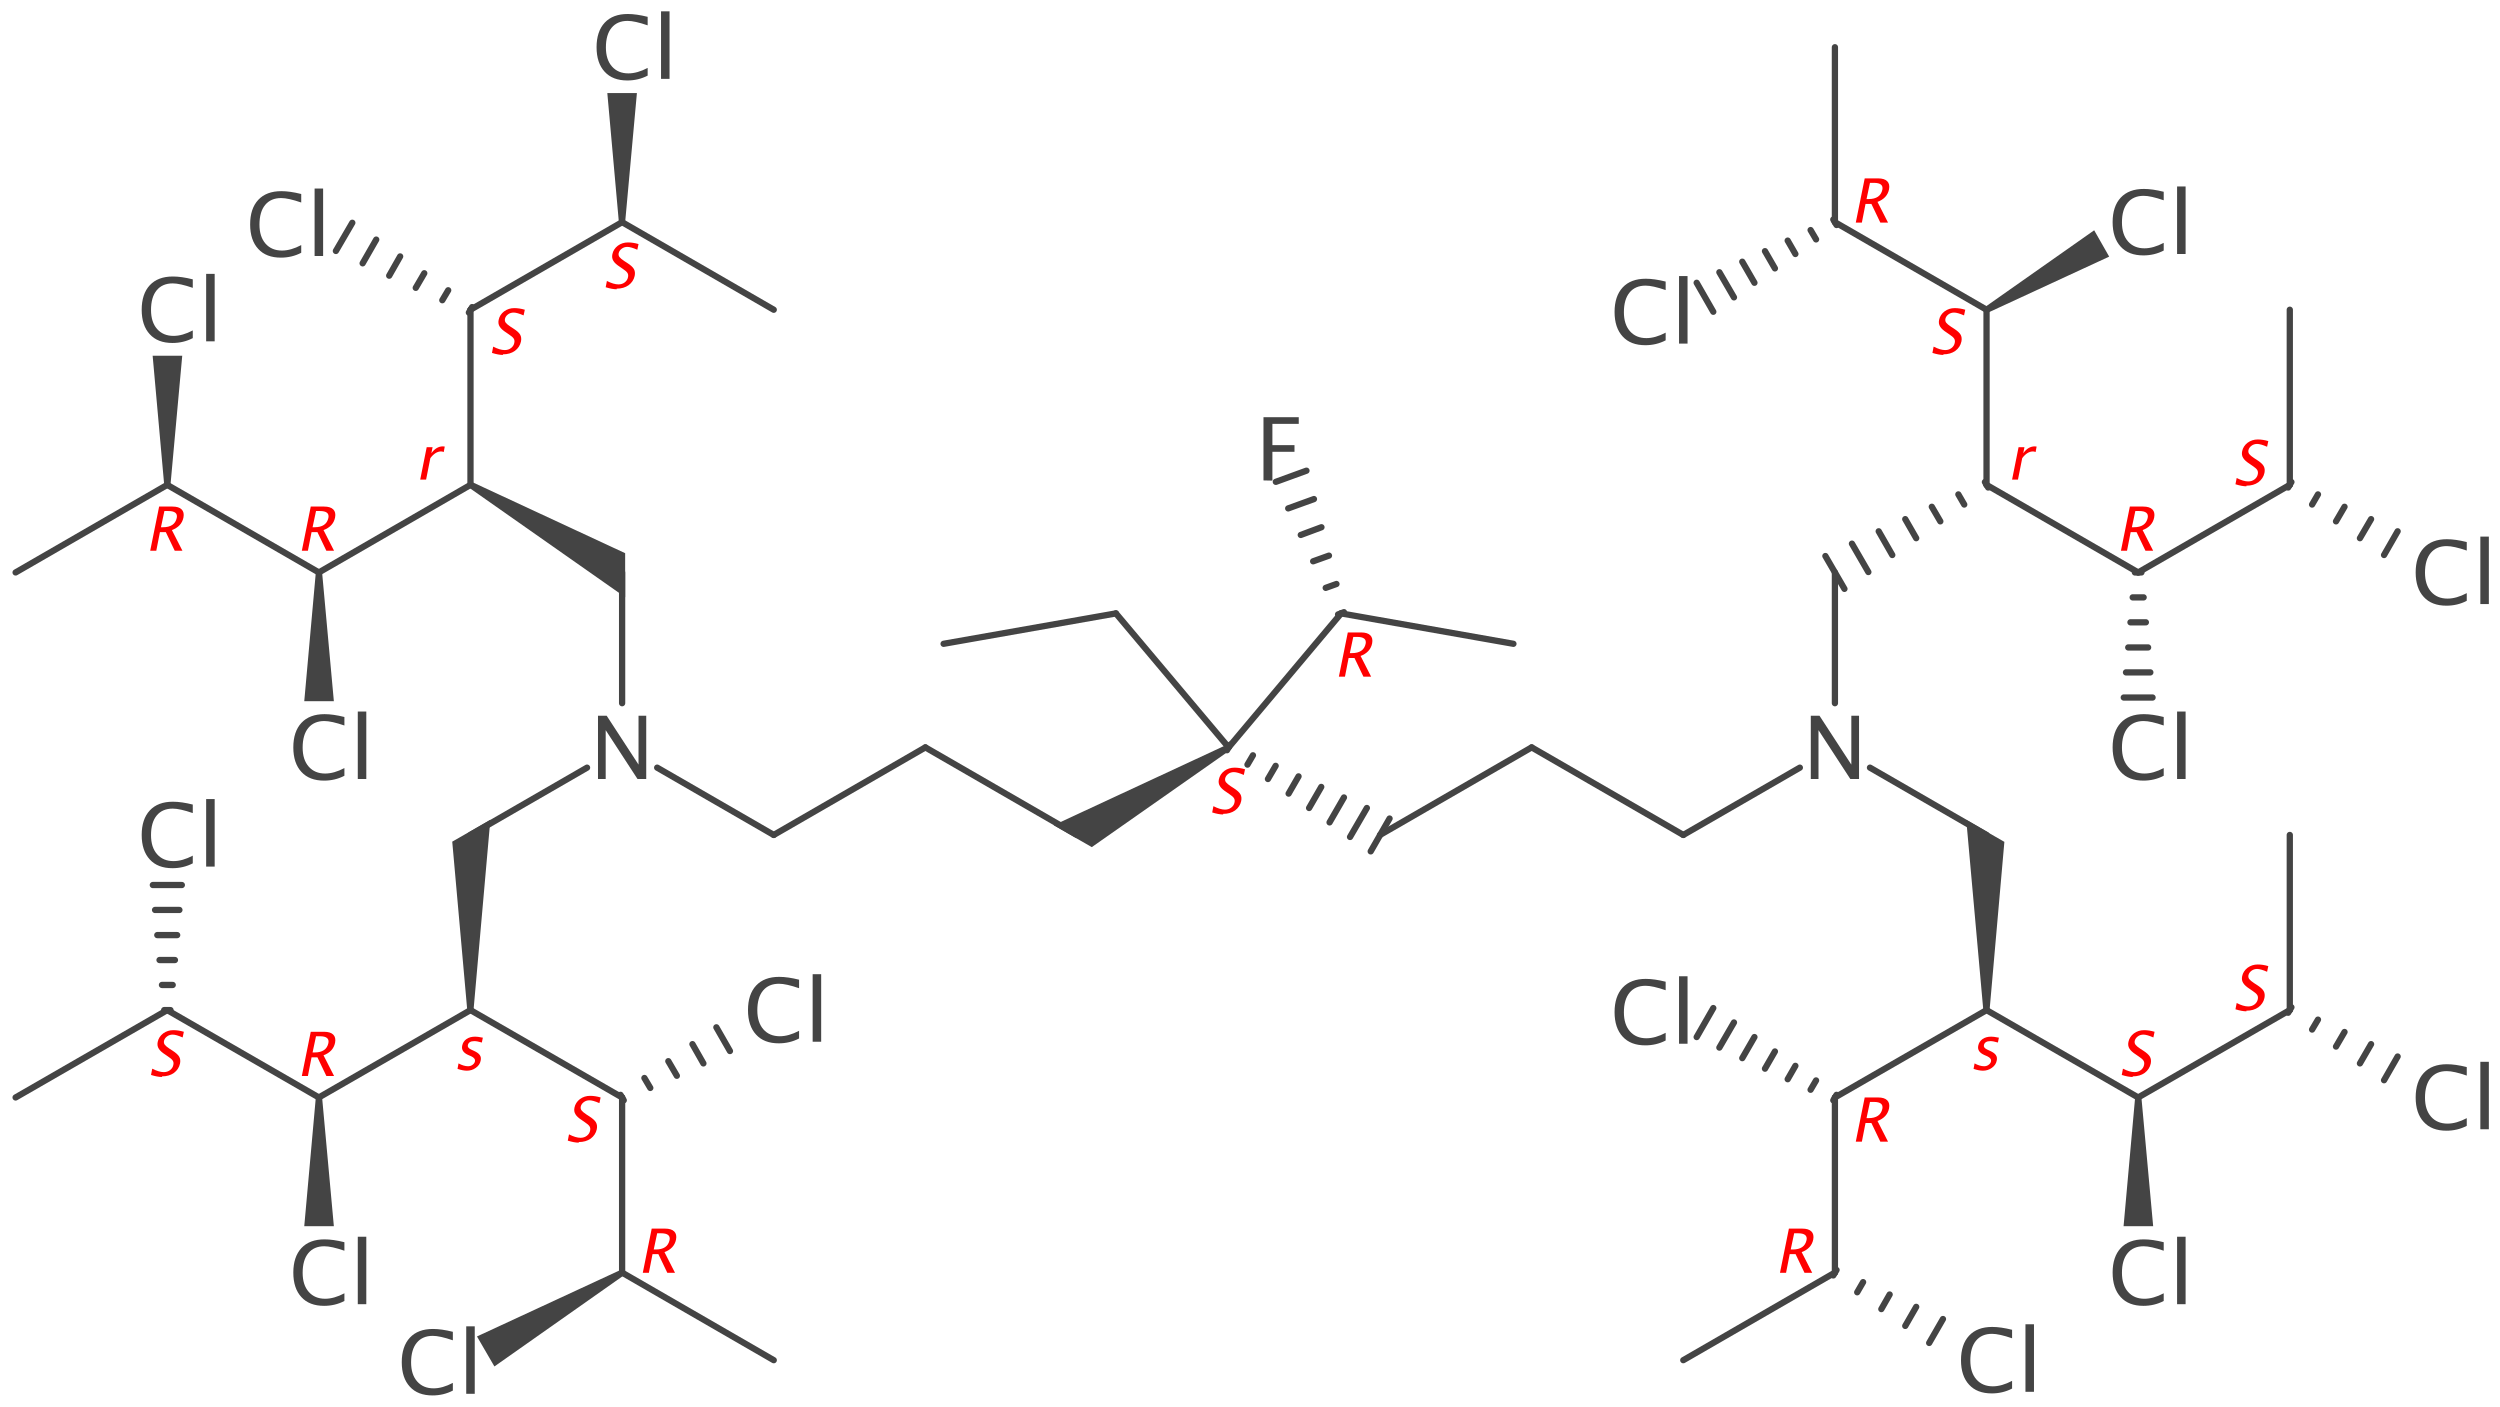 <?xml version='1.0' encoding='UTF-8'?>
<!DOCTYPE svg PUBLIC "-//W3C//DTD SVG 1.1//EN" "http://www.w3.org/Graphics/SVG/1.1/DTD/svg11.dtd">
<svg version='1.2' xmlns='http://www.w3.org/2000/svg' xmlns:xlink='http://www.w3.org/1999/xlink' width='123.33mm' height='69.4mm' viewBox='0 0 123.33 69.4'>
  <desc>Generated by the Chemistry Development Kit (http://github.com/cdk)</desc>
  <g stroke-linecap='round' stroke-linejoin='round' stroke='#444444' stroke-width='.31' fill='#444444'>
    <rect x='.0' y='.0' width='124.0' height='70.0' fill='#FFFFFF' stroke='none'/>
    <g id='mol1' class='mol'>
      <line id='mol1bnd1' class='bond' x1='.77' y1='28.24' x2='8.25' y2='23.92'/>
      <path id='mol1bnd2' class='bond' d='M8.1 23.92h.31l.58 -6.37h-.73h-.73z' stroke='none'/>
      <line id='mol1bnd3' class='bond' x1='8.25' y1='23.92' x2='15.73' y2='28.24'/>
      <path id='mol1bnd4' class='bond' d='M15.89 28.24h-.31l-.57 6.35h.73h.73z' stroke='none'/>
      <line id='mol1bnd5' class='bond' x1='15.73' y1='28.24' x2='23.21' y2='23.92'/>
      <line id='mol1bnd6' class='bond' x1='23.21' y1='23.92' x2='23.21' y2='15.28'/>
      <g id='mol1bnd7' class='bond'>
        <line x1='23.13' y1='15.42' x2='23.29' y2='15.15'/>
        <line x1='21.82' y1='14.81' x2='22.11' y2='14.32'/>
        <line x1='20.51' y1='14.2' x2='20.93' y2='13.48'/>
        <line x1='19.2' y1='13.6' x2='19.74' y2='12.65'/>
        <line x1='17.89' y1='12.99' x2='18.56' y2='11.82'/>
        <line x1='16.57' y1='12.38' x2='17.38' y2='10.99'/>
      </g>
      <line id='mol1bnd8' class='bond' x1='23.21' y1='15.28' x2='30.69' y2='10.96'/>
      <path id='mol1bnd9' class='bond' d='M30.53 10.96h.31l.58 -6.37h-.73h-.73z' stroke='none'/>
      <line id='mol1bnd10' class='bond' x1='30.69' y1='10.96' x2='38.17' y2='15.28'/>
      <line id='mol1bnd11' class='bond' x1='30.69' y1='34.69' x2='30.69' y2='28.24'/>
      <path id='mol1bnd12' class='bond' d='M23.29 23.78l-.16 .27l7.71 5.41v-1.14v-1.03z' stroke='none'/>
      <line id='mol1bnd13' class='bond' x1='28.96' y1='37.87' x2='23.21' y2='41.19'/>
      <path id='mol1bnd14' class='bond' d='M23.05 49.83h.31l.83 -9.39l-.99 .57l-.89 .51z' stroke='none'/>
      <line id='mol1bnd15' class='bond' x1='23.21' y1='49.83' x2='30.69' y2='54.14'/>
      <g id='mol1bnd16' class='bond'>
        <line x1='30.61' y1='54.01' x2='30.77' y2='54.28'/>
        <line x1='31.79' y1='53.18' x2='32.08' y2='53.67'/>
        <line x1='32.97' y1='52.35' x2='33.39' y2='53.07'/>
        <line x1='34.16' y1='51.51' x2='34.7' y2='52.46'/>
        <line x1='35.34' y1='50.68' x2='36.01' y2='51.85'/>
      </g>
      <line id='mol1bnd17' class='bond' x1='30.69' y1='54.14' x2='30.69' y2='62.78'/>
      <path id='mol1bnd18' class='bond' d='M30.77 62.92l-.16 -.27l-7.08 3.28l.43 .74l.43 .74z' stroke='none'/>
      <line id='mol1bnd19' class='bond' x1='30.69' y1='62.78' x2='38.17' y2='67.1'/>
      <line id='mol1bnd20' class='bond' x1='23.21' y1='49.83' x2='15.73' y2='54.14'/>
      <path id='mol1bnd21' class='bond' d='M15.89 54.14h-.31l-.57 6.35h.73h.73z' stroke='none'/>
      <line id='mol1bnd22' class='bond' x1='15.73' y1='54.14' x2='8.25' y2='49.83'/>
      <g id='mol1bnd23' class='bond'>
        <line x1='8.1' y1='49.83' x2='8.41' y2='49.83'/>
        <line x1='7.99' y1='48.59' x2='8.52' y2='48.59'/>
        <line x1='7.87' y1='47.36' x2='8.63' y2='47.36'/>
        <line x1='7.76' y1='46.13' x2='8.74' y2='46.13'/>
        <line x1='7.65' y1='44.89' x2='8.85' y2='44.89'/>
        <line x1='7.54' y1='43.66' x2='8.97' y2='43.66'/>
      </g>
      <line id='mol1bnd24' class='bond' x1='8.25' y1='49.83' x2='.77' y2='54.14'/>
      <line id='mol1bnd25' class='bond' x1='92.25' y1='37.87' x2='98.0' y2='41.19'/>
      <line id='mol1bnd26' class='bond' x1='90.52' y1='34.69' x2='90.52' y2='28.24'/>
      <g id='mol1bnd27' class='bond'>
        <line x1='98.08' y1='24.05' x2='97.92' y2='23.78'/>
        <line x1='96.9' y1='24.89' x2='96.61' y2='24.39'/>
        <line x1='95.72' y1='25.72' x2='95.3' y2='25.0'/>
        <line x1='94.53' y1='26.55' x2='93.99' y2='25.61'/>
        <line x1='93.35' y1='27.38' x2='92.68' y2='26.21'/>
        <line x1='92.17' y1='28.22' x2='91.36' y2='26.82'/>
        <line x1='90.99' y1='29.05' x2='90.05' y2='27.43'/>
      </g>
      <line id='mol1bnd28' class='bond' x1='98.0' y1='23.92' x2='98.0' y2='15.28'/>
      <path id='mol1bnd29' class='bond' d='M97.92 15.15l.16 .27l5.97 -2.76l-.37 -.65l-.37 -.65z' stroke='none'/>
      <line id='mol1bnd30' class='bond' x1='98.0' y1='15.28' x2='90.52' y2='10.96'/>
      <g id='mol1bnd31' class='bond'>
        <line x1='90.6' y1='11.1' x2='90.44' y2='10.83'/>
        <line x1='89.59' y1='11.81' x2='89.32' y2='11.35'/>
        <line x1='88.57' y1='12.53' x2='88.19' y2='11.87'/>
        <line x1='87.56' y1='13.24' x2='87.07' y2='12.39'/>
        <line x1='86.55' y1='13.95' x2='85.95' y2='12.91'/>
        <line x1='85.54' y1='14.67' x2='84.82' y2='13.43'/>
        <line x1='84.52' y1='15.38' x2='83.7' y2='13.95'/>
      </g>
      <line id='mol1bnd32' class='bond' x1='90.52' y1='10.96' x2='90.52' y2='2.33'/>
      <path id='mol1bnd33' class='bond' d='M97.84 49.83h.31l.73 -8.3l-.89 -.51l-.99 -.57z' stroke='none'/>
      <line id='mol1bnd34' class='bond' x1='98.0' y1='49.83' x2='90.52' y2='54.14'/>
      <g id='mol1bnd35' class='bond'>
        <line x1='90.44' y1='54.28' x2='90.6' y2='54.01'/>
        <line x1='89.32' y1='53.76' x2='89.59' y2='53.3'/>
        <line x1='88.19' y1='53.24' x2='88.57' y2='52.58'/>
        <line x1='87.07' y1='52.72' x2='87.56' y2='51.87'/>
        <line x1='85.95' y1='52.2' x2='86.55' y2='51.16'/>
        <line x1='84.82' y1='51.68' x2='85.54' y2='50.44'/>
        <line x1='83.7' y1='51.16' x2='84.52' y2='49.73'/>
      </g>
      <line id='mol1bnd36' class='bond' x1='90.52' y1='54.14' x2='90.52' y2='62.78'/>
      <g id='mol1bnd37' class='bond'>
        <line x1='90.6' y1='62.65' x2='90.44' y2='62.92'/>
        <line x1='91.91' y1='63.25' x2='91.62' y2='63.75'/>
        <line x1='93.22' y1='63.86' x2='92.81' y2='64.58'/>
        <line x1='94.53' y1='64.47' x2='93.99' y2='65.41'/>
        <line x1='95.85' y1='65.07' x2='95.17' y2='66.25'/>
      </g>
      <line id='mol1bnd38' class='bond' x1='90.52' y1='62.78' x2='83.04' y2='67.1'/>
      <line id='mol1bnd39' class='bond' x1='98.0' y1='49.83' x2='105.48' y2='54.14'/>
      <path id='mol1bnd40' class='bond' d='M105.64 54.14h-.31l-.57 6.35h.73h.73z' stroke='none'/>
      <line id='mol1bnd41' class='bond' x1='105.48' y1='54.14' x2='112.96' y2='49.83'/>
      <g id='mol1bnd42' class='bond'>
        <line x1='113.04' y1='49.69' x2='112.88' y2='49.96'/>
        <line x1='114.35' y1='50.3' x2='114.06' y2='50.79'/>
        <line x1='115.66' y1='50.91' x2='115.24' y2='51.63'/>
        <line x1='116.97' y1='51.51' x2='116.42' y2='52.46'/>
        <line x1='118.28' y1='52.12' x2='117.61' y2='53.29'/>
      </g>
      <line id='mol1bnd43' class='bond' x1='112.96' y1='49.83' x2='112.96' y2='41.19'/>
      <line id='mol1bnd44' class='bond' x1='98.0' y1='23.92' x2='105.48' y2='28.24'/>
      <g id='mol1bnd45' class='bond'>
        <line x1='105.64' y1='28.24' x2='105.32' y2='28.24'/>
        <line x1='105.75' y1='29.47' x2='105.21' y2='29.47'/>
        <line x1='105.86' y1='30.7' x2='105.1' y2='30.7'/>
        <line x1='105.97' y1='31.94' x2='104.99' y2='31.94'/>
        <line x1='106.08' y1='33.17' x2='104.88' y2='33.17'/>
        <line x1='106.19' y1='34.41' x2='104.77' y2='34.41'/>
      </g>
      <line id='mol1bnd46' class='bond' x1='105.48' y1='28.24' x2='112.96' y2='23.92'/>
      <g id='mol1bnd47' class='bond'>
        <line x1='113.04' y1='23.78' x2='112.88' y2='24.05'/>
        <line x1='114.35' y1='24.39' x2='114.06' y2='24.89'/>
        <line x1='115.66' y1='25.0' x2='115.24' y2='25.72'/>
        <line x1='116.97' y1='25.61' x2='116.42' y2='26.55'/>
        <line x1='118.28' y1='26.21' x2='117.61' y2='27.38'/>
      </g>
      <line id='mol1bnd48' class='bond' x1='112.96' y1='23.92' x2='112.96' y2='15.28'/>
      <line id='mol1bnd49' class='bond' x1='38.17' y1='41.19' x2='32.42' y2='37.87'/>
      <line id='mol1bnd50' class='bond' x1='83.04' y1='41.19' x2='88.79' y2='37.87'/>
      <line id='mol1bnd51' class='bond' x1='66.16' y1='30.26' x2='74.66' y2='31.76'/>
      <line id='mol1bnd52' class='bond' x1='55.05' y1='30.26' x2='46.55' y2='31.76'/>
      <line id='mol1bnd53' class='bond' x1='45.65' y1='36.87' x2='38.17' y2='41.19'/>
      <line id='mol1bnd54' class='bond' x1='53.13' y1='41.19' x2='45.65' y2='36.87'/>
      <line id='mol1bnd55' class='bond' x1='75.56' y1='36.87' x2='83.04' y2='41.19'/>
      <line id='mol1bnd56' class='bond' x1='68.08' y1='41.19' x2='75.56' y2='36.87'/>
      <path id='mol1bnd57' class='bond' d='M60.68 37.01l-.16 -.27l-8.54 3.97l.99 .57l.89 .51z' stroke='none'/>
      <g id='mol1bnd58' class='bond'>
        <line x1='60.68' y1='36.74' x2='60.53' y2='37.01'/>
        <line x1='61.81' y1='37.26' x2='61.54' y2='37.72'/>
        <line x1='62.93' y1='37.78' x2='62.55' y2='38.43'/>
        <line x1='64.06' y1='38.3' x2='63.57' y2='39.15'/>
        <line x1='65.18' y1='38.82' x2='64.58' y2='39.86'/>
        <line x1='66.3' y1='39.34' x2='65.59' y2='40.57'/>
        <line x1='67.43' y1='39.86' x2='66.6' y2='41.29'/>
        <line x1='68.55' y1='40.38' x2='67.62' y2='42.0'/>
      </g>
      <line id='mol1bnd59' class='bond' x1='55.05' y1='30.26' x2='60.61' y2='36.87'/>
      <line id='mol1bnd60' class='bond' x1='66.16' y1='30.26' x2='60.61' y2='36.87'/>
      <g id='mol1bnd61' class='bond'>
        <line x1='66.01' y1='30.31' x2='66.3' y2='30.2'/>
        <line x1='65.4' y1='29.0' x2='65.93' y2='28.81'/>
        <line x1='64.78' y1='27.69' x2='65.56' y2='27.41'/>
        <line x1='64.17' y1='26.39' x2='65.19' y2='26.01'/>
        <line x1='63.55' y1='25.08' x2='64.82' y2='24.62'/>
        <line x1='62.94' y1='23.77' x2='64.45' y2='23.22'/>
      </g>
      <path id='mol1atm3' class='atom' d='M8.51 16.92q-.73 .0 -1.12 -.43q-.4 -.43 -.4 -1.21q.0 -.78 .4 -1.21q.4 -.43 1.14 -.43q.42 .0 .98 .14v.42q-.64 -.22 -.99 -.22q-.51 .0 -.79 .34q-.28 .34 -.28 .97q.0 .6 .3 .94q.3 .34 .81 .34q.44 .0 .95 -.27v.38q-.46 .24 -1.01 .24zM10.17 16.84v-3.33h.42v3.33z' stroke='none'/>
      <path id='mol1atm5' class='atom' d='M15.99 38.51q-.73 .0 -1.12 -.43q-.4 -.43 -.4 -1.21q.0 -.78 .4 -1.21q.4 -.43 1.14 -.43q.42 .0 .98 .14v.42q-.64 -.22 -.99 -.22q-.51 .0 -.79 .34q-.28 .34 -.28 .97q.0 .6 .3 .94q.3 .34 .81 .34q.44 .0 .95 -.27v.38q-.46 .24 -1.01 .24zM17.65 38.43v-3.33h.42v3.33z' stroke='none'/>
      <path id='mol1atm8' class='atom' d='M13.86 12.71q-.73 .0 -1.12 -.43q-.4 -.43 -.4 -1.21q.0 -.78 .4 -1.21q.4 -.43 1.14 -.43q.42 .0 .98 .14v.42q-.64 -.22 -.99 -.22q-.51 .0 -.79 .34q-.28 .34 -.28 .97q.0 .6 .3 .94q.3 .34 .81 .34q.44 .0 .95 -.27v.38q-.46 .24 -1.01 .24zM15.52 12.63v-3.33h.42v3.33z' stroke='none'/>
      <path id='mol1atm10' class='atom' d='M30.95 3.97q-.73 .0 -1.12 -.43q-.4 -.43 -.4 -1.21q.0 -.78 .4 -1.21q.4 -.43 1.14 -.43q.42 .0 .98 .14v.42q-.64 -.22 -.99 -.22q-.51 .0 -.79 .34q-.28 .34 -.28 .97q.0 .6 .3 .94q.3 .34 .81 .34q.44 .0 .95 -.27v.38q-.46 .24 -1.01 .24zM32.61 3.89v-3.33h.42v3.33z' stroke='none'/>
      <path id='mol1atm12' class='atom' d='M29.5 38.43v-3.12h.43l1.57 2.41v-2.41h.38v3.12h-.43l-1.57 -2.41v2.41z' stroke='none'/>
      <path id='mol1atm17' class='atom' d='M38.42 51.47q-.73 .0 -1.12 -.43q-.4 -.43 -.4 -1.21q.0 -.78 .4 -1.21q.4 -.43 1.14 -.43q.42 .0 .98 .14v.42q-.64 -.22 -.99 -.22q-.51 .0 -.79 .34q-.28 .34 -.28 .97q.0 .6 .3 .94q.3 .34 .81 .34q.44 .0 .95 -.27v.38q-.46 .24 -1.01 .24zM40.09 51.39v-3.33h.42v3.33z' stroke='none'/>
      <path id='mol1atm19' class='atom' d='M21.34 68.84q-.73 .0 -1.12 -.43q-.4 -.43 -.4 -1.21q.0 -.78 .4 -1.21q.4 -.43 1.14 -.43q.42 .0 .98 .14v.42q-.64 -.22 -.99 -.22q-.51 .0 -.79 .34q-.28 .34 -.28 .97q.0 .6 .3 .94q.3 .34 .81 .34q.44 .0 .95 -.27v.38q-.46 .24 -1.01 .24zM23.0 68.76v-3.33h.42v3.33z' stroke='none'/>
      <path id='mol1atm22' class='atom' d='M15.99 64.42q-.73 .0 -1.12 -.43q-.4 -.43 -.4 -1.21q.0 -.78 .4 -1.21q.4 -.43 1.14 -.43q.42 .0 .98 .14v.42q-.64 -.22 -.99 -.22q-.51 .0 -.79 .34q-.28 .34 -.28 .97q.0 .6 .3 .94q.3 .34 .81 .34q.44 .0 .95 -.27v.38q-.46 .24 -1.01 .24zM17.65 64.34v-3.33h.42v3.33z' stroke='none'/>
      <path id='mol1atm24' class='atom' d='M8.51 42.83q-.73 .0 -1.12 -.43q-.4 -.43 -.4 -1.21q.0 -.78 .4 -1.21q.4 -.43 1.14 -.43q.42 .0 .98 .14v.42q-.64 -.22 -.99 -.22q-.51 .0 -.79 .34q-.28 .34 -.28 .97q.0 .6 .3 .94q.3 .34 .81 .34q.44 .0 .95 -.27v.38q-.46 .24 -1.01 .24zM10.17 42.75v-3.33h.42v3.33z' stroke='none'/>
      <path id='mol1atm26' class='atom' d='M89.33 38.43v-3.12h.43l1.57 2.41v-2.41h.38v3.12h-.43l-1.57 -2.41v2.41z' stroke='none'/>
      <path id='mol1atm31' class='atom' d='M105.74 12.6q-.73 .0 -1.12 -.43q-.4 -.43 -.4 -1.21q.0 -.78 .4 -1.21q.4 -.43 1.14 -.43q.42 .0 .98 .14v.42q-.64 -.22 -.99 -.22q-.51 .0 -.79 .34q-.28 .34 -.28 .97q.0 .6 .3 .94q.3 .34 .81 .34q.44 .0 .95 -.27v.38q-.46 .24 -1.01 .24zM107.4 12.53v-3.33h.42v3.33z' stroke='none'/>
      <path id='mol1atm33' class='atom' d='M81.17 17.03q-.73 .0 -1.12 -.43q-.4 -.43 -.4 -1.21q.0 -.78 .4 -1.21q.4 -.43 1.14 -.43q.42 .0 .98 .14v.42q-.64 -.22 -.99 -.22q-.51 .0 -.79 .34q-.28 .34 -.28 .97q.0 .6 .3 .94q.3 .34 .81 .34q.44 .0 .95 -.27v.38q-.46 .24 -1.01 .24zM82.83 16.95v-3.33h.42v3.33z' stroke='none'/>
      <path id='mol1atm37' class='atom' d='M81.17 51.57q-.73 .0 -1.12 -.43q-.4 -.43 -.4 -1.21q.0 -.78 .4 -1.21q.4 -.43 1.14 -.43q.42 .0 .98 .14v.42q-.64 -.22 -.99 -.22q-.51 .0 -.79 .34q-.28 .34 -.28 .97q.0 .6 .3 .94q.3 .34 .81 .34q.44 .0 .95 -.27v.38q-.46 .24 -1.01 .24zM82.83 51.49v-3.33h.42v3.33z' stroke='none'/>
      <path id='mol1atm39' class='atom' d='M98.26 68.74q-.73 .0 -1.12 -.43q-.4 -.43 -.4 -1.21q.0 -.78 .4 -1.21q.4 -.43 1.14 -.43q.42 .0 .98 .14v.42q-.64 -.22 -.99 -.22q-.51 .0 -.79 .34q-.28 .34 -.28 .97q.0 .6 .3 .94q.3 .34 .81 .34q.44 .0 .95 -.27v.38q-.46 .24 -1.01 .24zM99.92 68.66v-3.33h.42v3.33z' stroke='none'/>
      <path id='mol1atm42' class='atom' d='M105.74 64.42q-.73 .0 -1.12 -.43q-.4 -.43 -.4 -1.21q.0 -.78 .4 -1.21q.4 -.43 1.14 -.43q.42 .0 .98 .14v.42q-.64 -.22 -.99 -.22q-.51 .0 -.79 .34q-.28 .34 -.28 .97q.0 .6 .3 .94q.3 .34 .81 .34q.44 .0 .95 -.27v.38q-.46 .24 -1.01 .24zM107.4 64.34v-3.33h.42v3.33z' stroke='none'/>
      <path id='mol1atm44' class='atom' d='M120.69 55.78q-.73 .0 -1.12 -.43q-.4 -.43 -.4 -1.21q.0 -.78 .4 -1.21q.4 -.43 1.14 -.43q.42 .0 .98 .14v.42q-.64 -.22 -.99 -.22q-.51 .0 -.79 .34q-.28 .34 -.28 .97q.0 .6 .3 .94q.3 .34 .81 .34q.44 .0 .95 -.27v.38q-.46 .24 -1.01 .24zM122.36 55.71v-3.33h.42v3.33z' stroke='none'/>
      <path id='mol1atm47' class='atom' d='M105.74 38.51q-.73 .0 -1.12 -.43q-.4 -.43 -.4 -1.21q.0 -.78 .4 -1.21q.4 -.43 1.14 -.43q.42 .0 .98 .14v.42q-.64 -.22 -.99 -.22q-.51 .0 -.79 .34q-.28 .34 -.28 .97q.0 .6 .3 .94q.3 .34 .81 .34q.44 .0 .95 -.27v.38q-.46 .24 -1.01 .24zM107.4 38.43v-3.33h.42v3.33z' stroke='none'/>
      <path id='mol1atm49' class='atom' d='M120.69 29.88q-.73 .0 -1.12 -.43q-.4 -.43 -.4 -1.21q.0 -.78 .4 -1.21q.4 -.43 1.14 -.43q.42 .0 .98 .14v.42q-.64 -.22 -.99 -.22q-.51 .0 -.79 .34q-.28 .34 -.28 .97q.0 .6 .3 .94q.3 .34 .81 .34q.44 .0 .95 -.27v.38q-.46 .24 -1.01 .24zM122.36 29.8v-3.33h.42v3.33z' stroke='none'/>
      <path id='mol1atm62' class='atom' d='M62.33 23.7v-3.12h1.74v.33h-1.3v1.05h1.09v.33h-1.09v1.42z' stroke='none'/>
      <path d='M7.41 27.17l.44 -2.18h.66q.31 .0 .45 .14q.14 .14 .09 .4q-.09 .44 -.57 .62l.52 1.02h-.38l-.44 -.92h-.29l-.18 .92zM7.94 26.01h.1q.58 .0 .68 -.46q.07 -.34 -.42 -.34h-.19z' stroke='none' fill='#FF0000'/>
      <path d='M14.89 27.17l.44 -2.18h.66q.31 .0 .45 .14q.14 .14 .09 .4q-.09 .44 -.57 .62l.52 1.02h-.38l-.44 -.92h-.29l-.18 .92zM15.42 26.01h.1q.58 .0 .68 -.46q.07 -.34 -.42 -.34h-.19z' stroke='none' fill='#FF0000'/>
      <path d='M20.73 23.66l.32 -1.6h.29l-.06 .3q.24 -.34 .57 -.34q.04 .0 .09 .01l-.05 .27q-.07 -.03 -.13 -.03q-.28 .0 -.53 .33l-.21 1.06z' stroke='none' fill='#FF0000'/>
      <path d='M24.81 17.51q-.22 .0 -.54 -.1l.06 -.31q.33 .17 .57 .17q.18 .0 .31 -.1q.13 -.1 .16 -.25q.03 -.13 -.03 -.22q-.06 -.09 -.23 -.2l-.13 -.09q-.25 -.16 -.33 -.3q-.09 -.14 -.05 -.33q.05 -.25 .27 -.42q.22 -.16 .5 -.16q.25 .0 .52 .08l-.06 .28q-.32 -.14 -.49 -.14q-.16 .0 -.28 .09q-.12 .09 -.15 .22q-.02 .11 .04 .19q.06 .08 .24 .2l.14 .09q.25 .16 .33 .3q.08 .14 .04 .34q-.06 .28 -.3 .46q-.24 .17 -.59 .17z' stroke='none' fill='#FF0000'/>
      <path d='M30.42 14.27q-.22 .0 -.54 -.1l.06 -.31q.33 .17 .57 .17q.18 .0 .31 -.1q.13 -.1 .16 -.25q.03 -.13 -.03 -.22q-.06 -.09 -.23 -.2l-.13 -.09q-.25 -.16 -.33 -.3q-.09 -.14 -.05 -.33q.05 -.25 .27 -.42q.22 -.16 .5 -.16q.25 .0 .52 .08l-.06 .28q-.32 -.14 -.49 -.14q-.16 .0 -.28 .09q-.12 .09 -.15 .22q-.02 .11 .04 .19q.06 .08 .24 .2l.14 .09q.25 .16 .33 .3q.08 .14 .04 .34q-.06 .28 -.3 .46q-.24 .17 -.59 .17z' stroke='none' fill='#FF0000'/>
      <path d='M23.04 52.82q-.2 .0 -.47 -.09l.05 -.27q.26 .14 .47 .14q.13 .0 .22 -.07q.1 -.07 .12 -.17q.03 -.15 -.18 -.25l-.16 -.07q-.35 -.16 -.29 -.45q.04 -.21 .21 -.33q.17 -.12 .43 -.12q.13 .0 .32 .04l.06 .01l-.05 .24q-.23 -.07 -.37 -.07q-.28 .0 -.32 .2q-.03 .13 .17 .22l.13 .06q.22 .1 .29 .21q.08 .11 .04 .28q-.04 .21 -.24 .35q-.19 .14 -.45 .14z' stroke='none' fill='#FF0000'/>
      <path d='M28.55 56.37q-.22 .0 -.54 -.1l.06 -.31q.33 .17 .57 .17q.18 .0 .31 -.1q.13 -.1 .16 -.25q.03 -.13 -.03 -.22q-.06 -.09 -.23 -.2l-.13 -.09q-.25 -.16 -.33 -.3q-.09 -.14 -.05 -.33q.05 -.25 .27 -.42q.22 -.16 .5 -.16q.25 .0 .52 .08l-.06 .28q-.32 -.14 -.49 -.14q-.16 .0 -.28 .09q-.12 .09 -.15 .22q-.02 .11 .04 .19q.06 .08 .24 .2l.14 .09q.25 .16 .33 .3q.08 .14 .04 .34q-.06 .28 -.3 .46q-.24 .17 -.59 .17z' stroke='none' fill='#FF0000'/>
      <path d='M31.71 62.79l.44 -2.18h.66q.31 .0 .45 .14q.14 .14 .09 .4q-.09 .44 -.57 .62l.52 1.02h-.38l-.44 -.92h-.29l-.18 .92zM32.25 61.64h.1q.58 .0 .68 -.46q.07 -.34 -.42 -.34h-.19z' stroke='none' fill='#FF0000'/>
      <path d='M14.89 53.08l.44 -2.18h.66q.31 .0 .45 .14q.14 .14 .09 .4q-.09 .44 -.57 .62l.52 1.02h-.38l-.44 -.92h-.29l-.18 .92zM15.42 51.92h.1q.58 .0 .68 -.46q.07 -.34 -.42 -.34h-.19z' stroke='none' fill='#FF0000'/>
      <path d='M7.99 53.13q-.22 .0 -.54 -.1l.06 -.31q.33 .17 .57 .17q.18 .0 .31 -.1q.13 -.1 .16 -.25q.03 -.13 -.03 -.22q-.06 -.09 -.23 -.2l-.13 -.09q-.25 -.16 -.33 -.3q-.09 -.14 -.05 -.33q.05 -.25 .27 -.42q.22 -.16 .5 -.16q.25 .0 .52 .08l-.06 .28q-.32 -.14 -.49 -.14q-.16 .0 -.28 .09q-.12 .09 -.15 .22q-.02 .11 .04 .19q.06 .08 .24 .2l.14 .09q.25 .16 .33 .3q.08 .14 .04 .34q-.06 .28 -.3 .46q-.24 .17 -.59 .17z' stroke='none' fill='#FF0000'/>
      <path d='M99.26 23.66l.32 -1.6h.29l-.06 .3q.24 -.34 .57 -.34q.04 .0 .09 .01l-.05 .27q-.07 -.03 -.13 -.03q-.28 .0 -.53 .33l-.21 1.06z' stroke='none' fill='#FF0000'/>
      <path d='M95.87 17.51q-.22 .0 -.54 -.1l.06 -.31q.33 .17 .57 .17q.18 .0 .31 -.1q.13 -.1 .16 -.25q.03 -.13 -.03 -.22q-.06 -.09 -.23 -.2l-.13 -.09q-.25 -.16 -.33 -.3q-.09 -.14 -.05 -.33q.05 -.25 .27 -.42q.22 -.16 .5 -.16q.25 .0 .52 .08l-.06 .28q-.32 -.14 -.49 -.14q-.16 .0 -.28 .09q-.12 .09 -.15 .22q-.02 .11 .04 .19q.06 .08 .24 .2l.14 .09q.25 .16 .33 .3q.08 .14 .04 .34q-.06 .28 -.3 .46q-.24 .17 -.59 .17z' stroke='none' fill='#FF0000'/>
      <path d='M91.55 10.98l.44 -2.18h.66q.31 .0 .45 .14q.14 .14 .09 .4q-.09 .44 -.57 .62l.52 1.02h-.38l-.44 -.92h-.29l-.18 .92zM92.08 9.82h.1q.58 .0 .68 -.46q.07 -.34 -.42 -.34h-.19z' stroke='none' fill='#FF0000'/>
      <path d='M97.83 52.82q-.2 .0 -.47 -.09l.05 -.27q.26 .14 .47 .14q.13 .0 .22 -.07q.1 -.07 .12 -.17q.03 -.15 -.18 -.25l-.16 -.07q-.35 -.16 -.29 -.45q.04 -.21 .21 -.33q.17 -.12 .43 -.12q.13 .0 .32 .04l.06 .01l-.05 .24q-.23 -.07 -.37 -.07q-.28 .0 -.32 .2q-.03 .13 .17 .22l.13 .06q.22 .1 .29 .21q.08 .11 .04 .28q-.04 .21 -.24 .35q-.19 .14 -.45 .14z' stroke='none' fill='#FF0000'/>
      <path d='M91.55 56.32l.44 -2.18h.66q.31 .0 .45 .14q.14 .14 .09 .4q-.09 .44 -.57 .62l.52 1.02h-.38l-.44 -.92h-.29l-.18 .92zM92.08 55.16h.1q.58 .0 .68 -.46q.07 -.34 -.42 -.34h-.19z' stroke='none' fill='#FF0000'/>
      <path d='M87.81 62.79l.44 -2.18h.66q.31 .0 .45 .14q.14 .14 .09 .4q-.09 .44 -.57 .62l.52 1.02h-.38l-.44 -.92h-.29l-.18 .92zM88.34 61.64h.1q.58 .0 .68 -.46q.07 -.34 -.42 -.34h-.19z' stroke='none' fill='#FF0000'/>
      <path d='M105.21 53.13q-.22 .0 -.54 -.1l.06 -.31q.33 .17 .57 .17q.18 .0 .31 -.1q.13 -.1 .16 -.25q.03 -.13 -.03 -.22q-.06 -.09 -.23 -.2l-.13 -.09q-.25 -.16 -.33 -.3q-.09 -.14 -.05 -.33q.05 -.25 .27 -.42q.22 -.16 .5 -.16q.25 .0 .52 .08l-.06 .28q-.32 -.14 -.49 -.14q-.16 .0 -.28 .09q-.12 .09 -.15 .22q-.02 .11 .04 .19q.06 .08 .24 .2l.14 .09q.25 .16 .33 .3q.08 .14 .04 .34q-.06 .28 -.3 .46q-.24 .17 -.59 .17z' stroke='none' fill='#FF0000'/>
      <path d='M110.82 49.89q-.22 .0 -.54 -.1l.06 -.31q.33 .17 .57 .17q.18 .0 .31 -.1q.13 -.1 .16 -.25q.03 -.13 -.03 -.22q-.06 -.09 -.23 -.2l-.13 -.09q-.25 -.16 -.33 -.3q-.09 -.14 -.05 -.33q.05 -.25 .27 -.42q.22 -.16 .5 -.16q.25 .0 .52 .08l-.06 .28q-.32 -.14 -.49 -.14q-.16 .0 -.28 .09q-.12 .09 -.15 .22q-.02 .11 .04 .19q.06 .08 .24 .2l.14 .09q.25 .16 .33 .3q.08 .14 .04 .34q-.06 .28 -.3 .46q-.24 .17 -.59 .17z' stroke='none' fill='#FF0000'/>
      <path d='M104.63 27.17l.44 -2.18h.66q.31 .0 .45 .14q.14 .14 .09 .4q-.09 .44 -.57 .62l.52 1.02h-.38l-.44 -.92h-.29l-.18 .92zM105.17 26.01h.1q.58 .0 .68 -.46q.07 -.34 -.42 -.34h-.19z' stroke='none' fill='#FF0000'/>
      <path d='M110.82 23.99q-.22 .0 -.54 -.1l.06 -.31q.33 .17 .57 .17q.18 .0 .31 -.1q.13 -.1 .16 -.25q.03 -.13 -.03 -.22q-.06 -.09 -.23 -.2l-.13 -.09q-.25 -.16 -.33 -.3q-.09 -.14 -.05 -.33q.05 -.25 .27 -.42q.22 -.16 .5 -.16q.25 .0 .52 .08l-.06 .28q-.32 -.14 -.49 -.14q-.16 .0 -.28 .09q-.12 .09 -.15 .22q-.02 .11 .04 .19q.06 .08 .24 .2l.14 .09q.25 .16 .33 .3q.08 .14 .04 .34q-.06 .28 -.3 .46q-.24 .17 -.59 .17z' stroke='none' fill='#FF0000'/>
      <path d='M66.05 33.38l.44 -2.18h.66q.31 .0 .45 .14q.14 .14 .09 .4q-.09 .44 -.57 .62l.52 1.02h-.38l-.44 -.92h-.29l-.18 .92zM66.59 32.22h.1q.58 .0 .68 -.46q.07 -.34 -.42 -.34h-.19z' stroke='none' fill='#FF0000'/>
      <path d='M60.34 40.18q-.22 .0 -.54 -.1l.06 -.31q.33 .17 .57 .17q.18 .0 .31 -.1q.13 -.1 .16 -.25q.03 -.13 -.03 -.22q-.06 -.09 -.23 -.2l-.13 -.09q-.25 -.16 -.33 -.3q-.09 -.14 -.05 -.33q.05 -.25 .27 -.42q.22 -.16 .5 -.16q.25 .0 .52 .08l-.06 .28q-.32 -.14 -.49 -.14q-.16 .0 -.28 .09q-.12 .09 -.15 .22q-.02 .11 .04 .19q.06 .08 .24 .2l.14 .09q.25 .16 .33 .3q.08 .14 .04 .34q-.06 .28 -.3 .46q-.24 .17 -.59 .17z' stroke='none' fill='#FF0000'/>
    </g>
  </g>
</svg>
